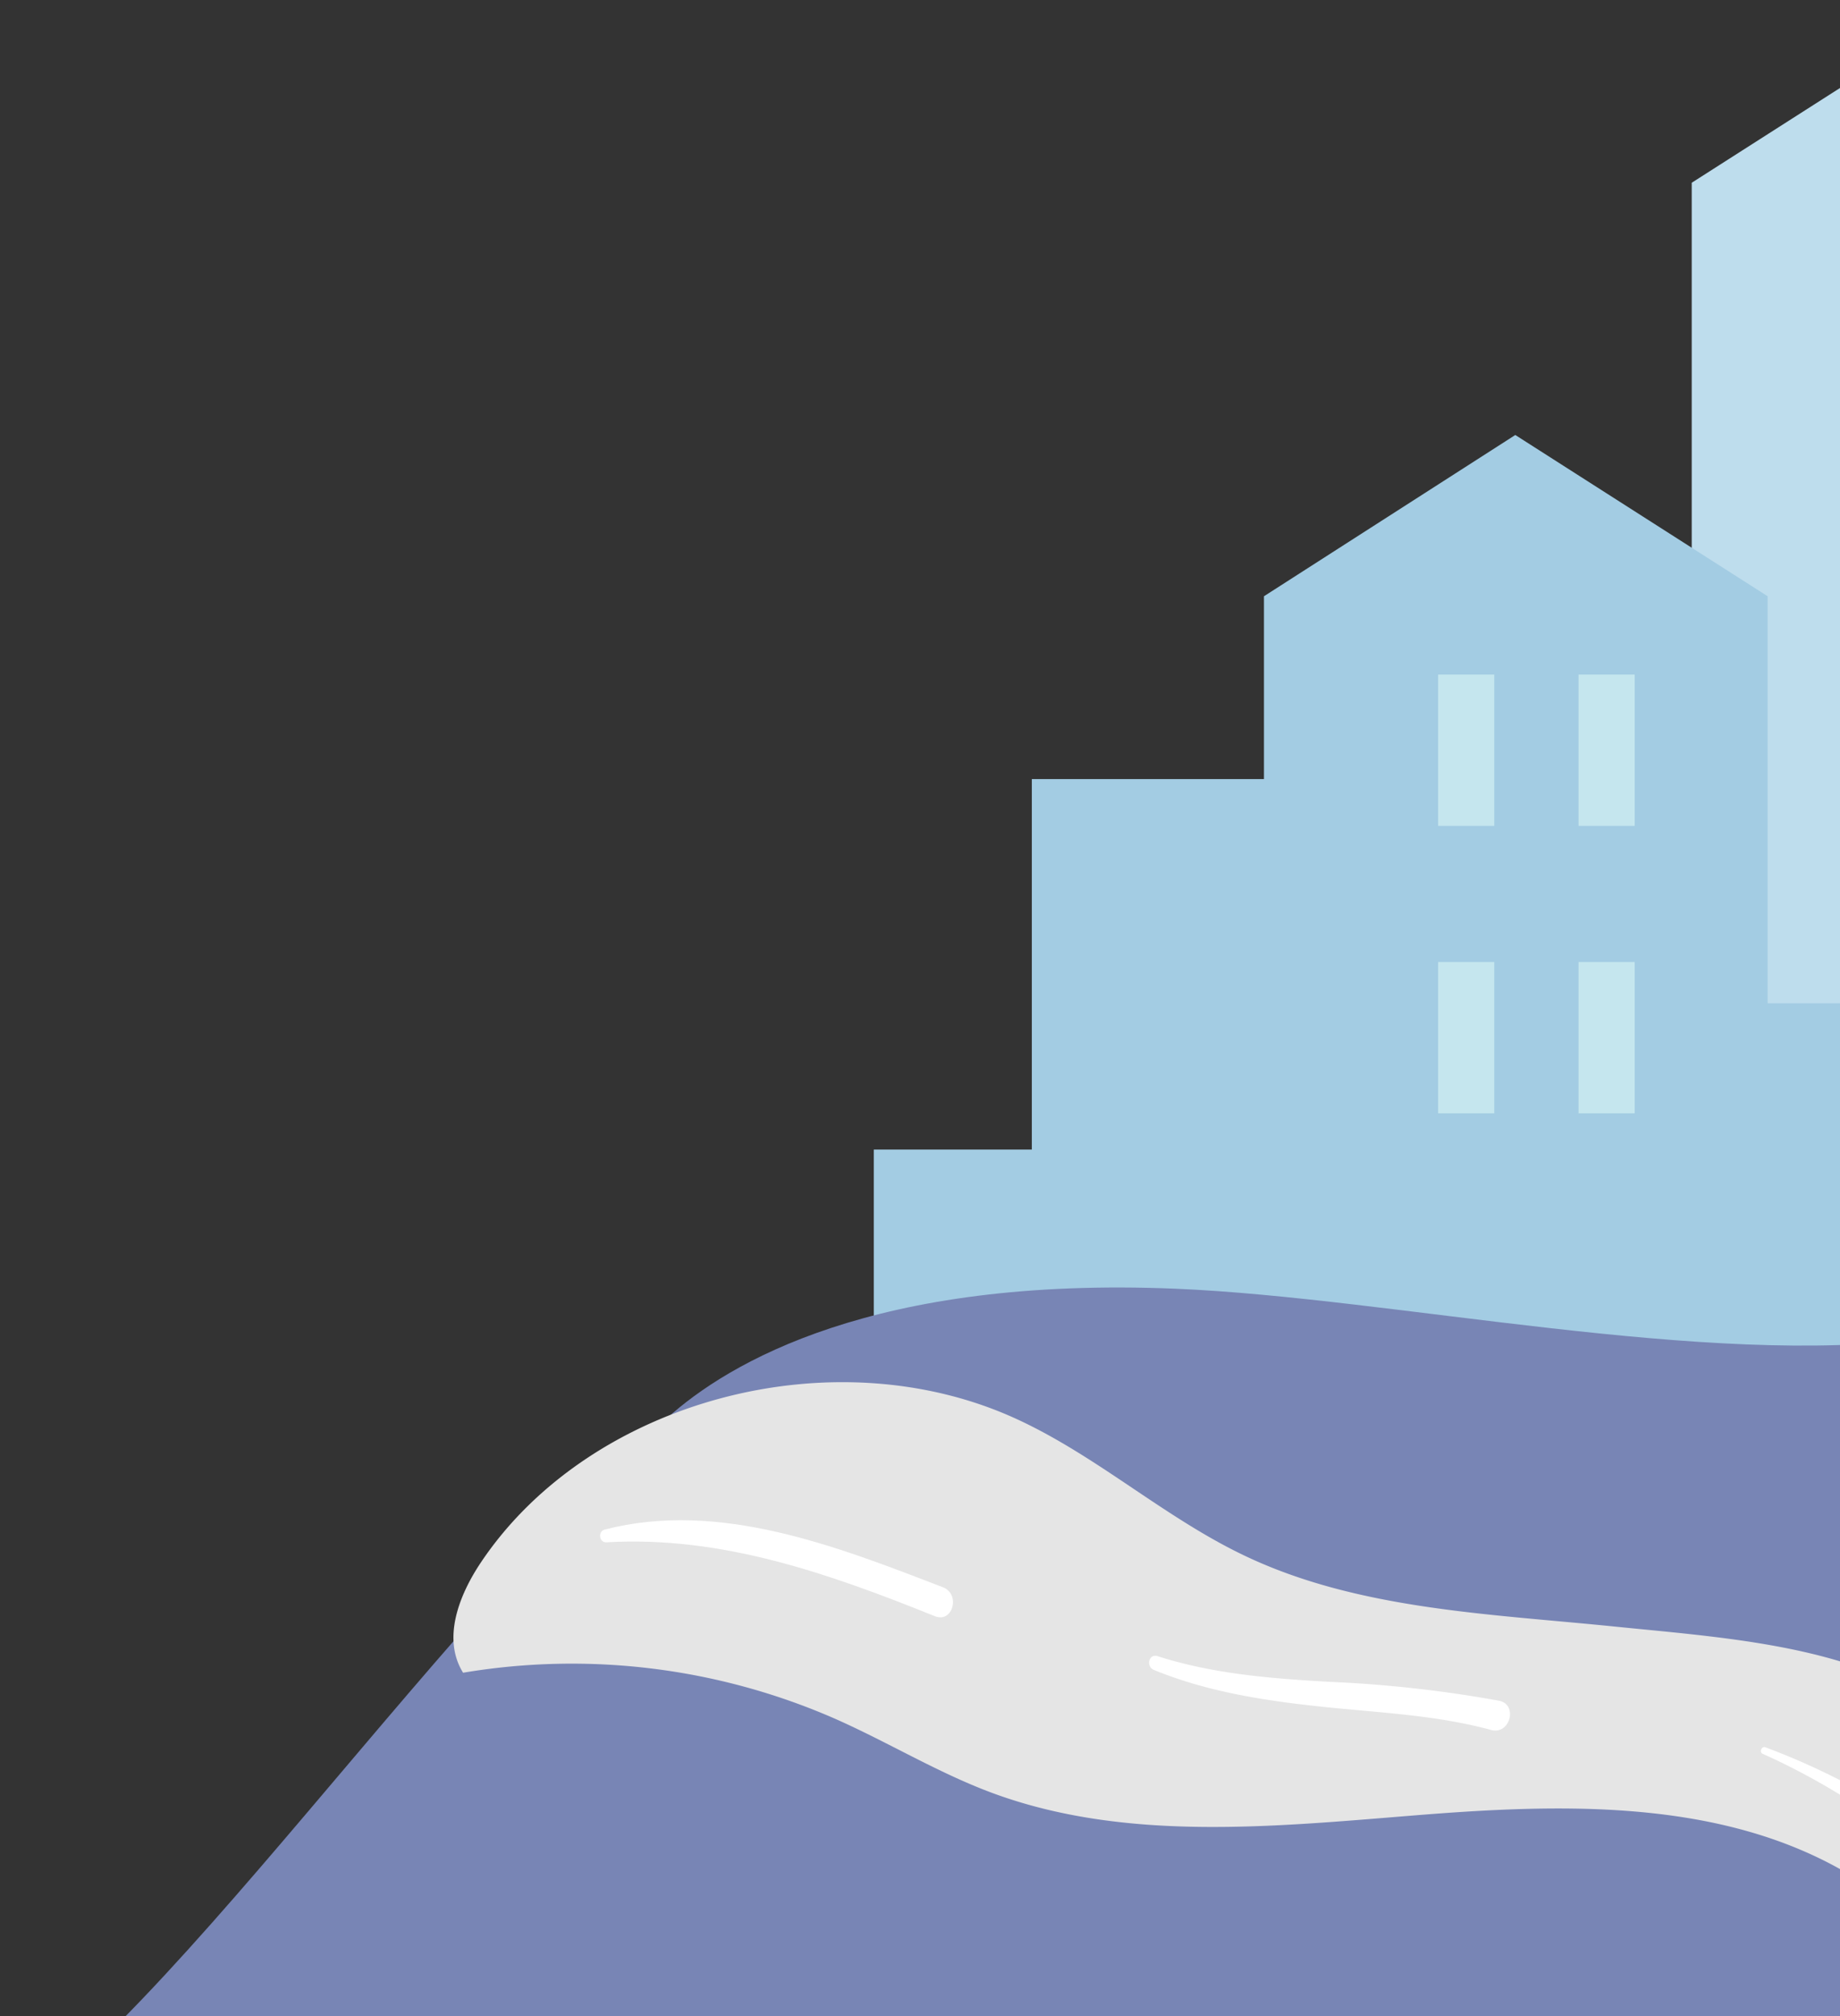 <svg xmlns="http://www.w3.org/2000/svg" xmlns:xlink="http://www.w3.org/1999/xlink" viewBox="0 0 401.71 440"><rect x="0" y="0" width="401.71" height="440" fill="#333333" stroke="none"/><defs><style>.cls-1{fill:none;}.cls-2{clip-path:url(#clip-path);}.cls-3{fill:#bedded;}.cls-4{fill:url(#linear-gradient);}.cls-5{fill:url(#linear-gradient-2);}.cls-6{fill:url(#linear-gradient-3);}.cls-7{fill:url(#linear-gradient-4);}.cls-8{fill:#c5e6ee;}.cls-9{fill:#7885b5;}.cls-10{fill:#e5e5e5;}.cls-11{fill:#fff;}</style><clipPath id="clip-path"><rect class="cls-1" width="401.71" height="440"/></clipPath><linearGradient id="linear-gradient" x1="384.1" y1="271.69" x2="455.8" y2="271.69" gradientTransform="translate(839.9 543.37) rotate(-180)" gradientUnits="userSpaceOnUse"><stop offset="0" stop-color="#a3cce3"/><stop offset="1" stop-color="#a3cce3"/></linearGradient><linearGradient id="linear-gradient-2" x1="190.78" y1="287.65" x2="231.74" y2="287.65" gradientTransform="translate(422.52 575.3) rotate(-180)" xlink:href="#linear-gradient"/><linearGradient id="linear-gradient-3" x1="225.28" y1="247.22" x2="277.03" y2="247.22" gradientTransform="translate(502.3 494.44) rotate(-180)" xlink:href="#linear-gradient"/><linearGradient id="linear-gradient-4" x1="275.95" y1="209.68" x2="385.91" y2="209.68" gradientTransform="matrix(1, 0, 0, 1, 0, 0)" xlink:href="#linear-gradient"/></defs><title>nos_velos</title><g id="Nos_vélos_mobile" data-name="Nos vélos mobile"><g id="titre-7" data-name="titre"><g class="cls-2"><g id="illu_fond" data-name="illu fond"><polygon class="cls-3" points="369.34 320.19 479.31 320.19 479.31 39.88 424.43 4.69 369.34 39.88 369.34 320.19"/><rect class="cls-4" x="384.1" y="218.94" width="71.7" height="105.48" transform="translate(839.9 543.37) rotate(180)"/><rect class="cls-5" x="190.78" y="250.87" width="40.97" height="73.56" transform="translate(422.52 575.3) rotate(180)"/><rect class="cls-6" x="225.28" y="170.01" width="51.75" height="154.41" transform="translate(502.3 494.44) rotate(180)"/><polygon class="cls-7" points="385.91 324.43 275.95 324.43 275.95 130.12 330.82 94.93 385.91 130.12 385.91 324.43"/><rect class="cls-8" x="313.97" y="147.21" width="12.26" height="33.02"/><rect class="cls-8" x="344.63" y="147.21" width="12.26" height="33.02"/><rect class="cls-8" x="313.97" y="209.94" width="12.26" height="33.02"/><rect class="cls-8" x="344.63" y="209.94" width="12.26" height="33.02"/><path class="cls-9" d="M145.6,309.5c13.43-12.13,45.18-31,111.11-28.26,47.56,2,116.21,17.37,163.34,10.78,46.33-6.48,91.36-10.75,136-12.17,71.07-2.25,115.54,224.77,6.61,225-84.8.2-170.17-1-259.76-1.47-44.7-.22-365.06-23.26-319.24-32.26C22.22,463.57,85.51,363.82,145.6,309.5Z"/><path class="cls-10" d="M495.23,440.39c-23.45-.14-48.51-7.14-69.22-17.67-8.85-4.5-16.63-10.69-25.35-15.41-27.19-14.69-60.4-13.66-91.52-11.16s-63.57,5.9-92.69-4.94c-11.87-4.43-22.67-11.07-34.24-16.17a143.37,143.37,0,0,0-81.11-10c-4.59-7.4-.93-16.88,3.91-24.1,23.79-35.45,77.08-49.66,117.06-31.21,17.71,8.18,32.29,21.56,49.91,29.89,24.57,11.62,52.92,12.55,80.18,15.31s57.79,4.44,77.37,22.71c8.22,7.66,24.87,20.25,35.35,24.47,21.94,8.82,31.87,9,55.46,9.18,5.73.05,18.16-.2,35.73-.67,13.52-.36,17.94,30.25,0,30.14Z"/><path class="cls-11" d="M205.86,346.39c-23.12-8.9-48.8-19.05-73.85-12.59-1.51.39-1.24,2.87.38,2.78,25.23-1.47,48.69,6.87,71.73,16.13C208,354.27,209.78,347.9,205.86,346.39Z"/><path class="cls-11" d="M327.31,371.16a271.7,271.7,0,0,0-37-4.13c-12.66-.71-25.43-1.71-37.57-5.6-1.95-.62-2.62,2.26-.82,3,11.48,4.7,23.58,6.61,35.84,7.94,12.59,1.37,25.5,1.81,37.77,5.16C329.69,378.66,331.44,372,327.31,371.16Z"/><path class="cls-11" d="M385.42,381.31c-.82-.31-1.4,1.06-.6,1.42a148.36,148.36,0,0,1,46.35,32.68c2.47,2.55,6.49-1.5,3.88-3.88A154.1,154.1,0,0,0,385.42,381.31Z"/></g></g></g></g></svg>